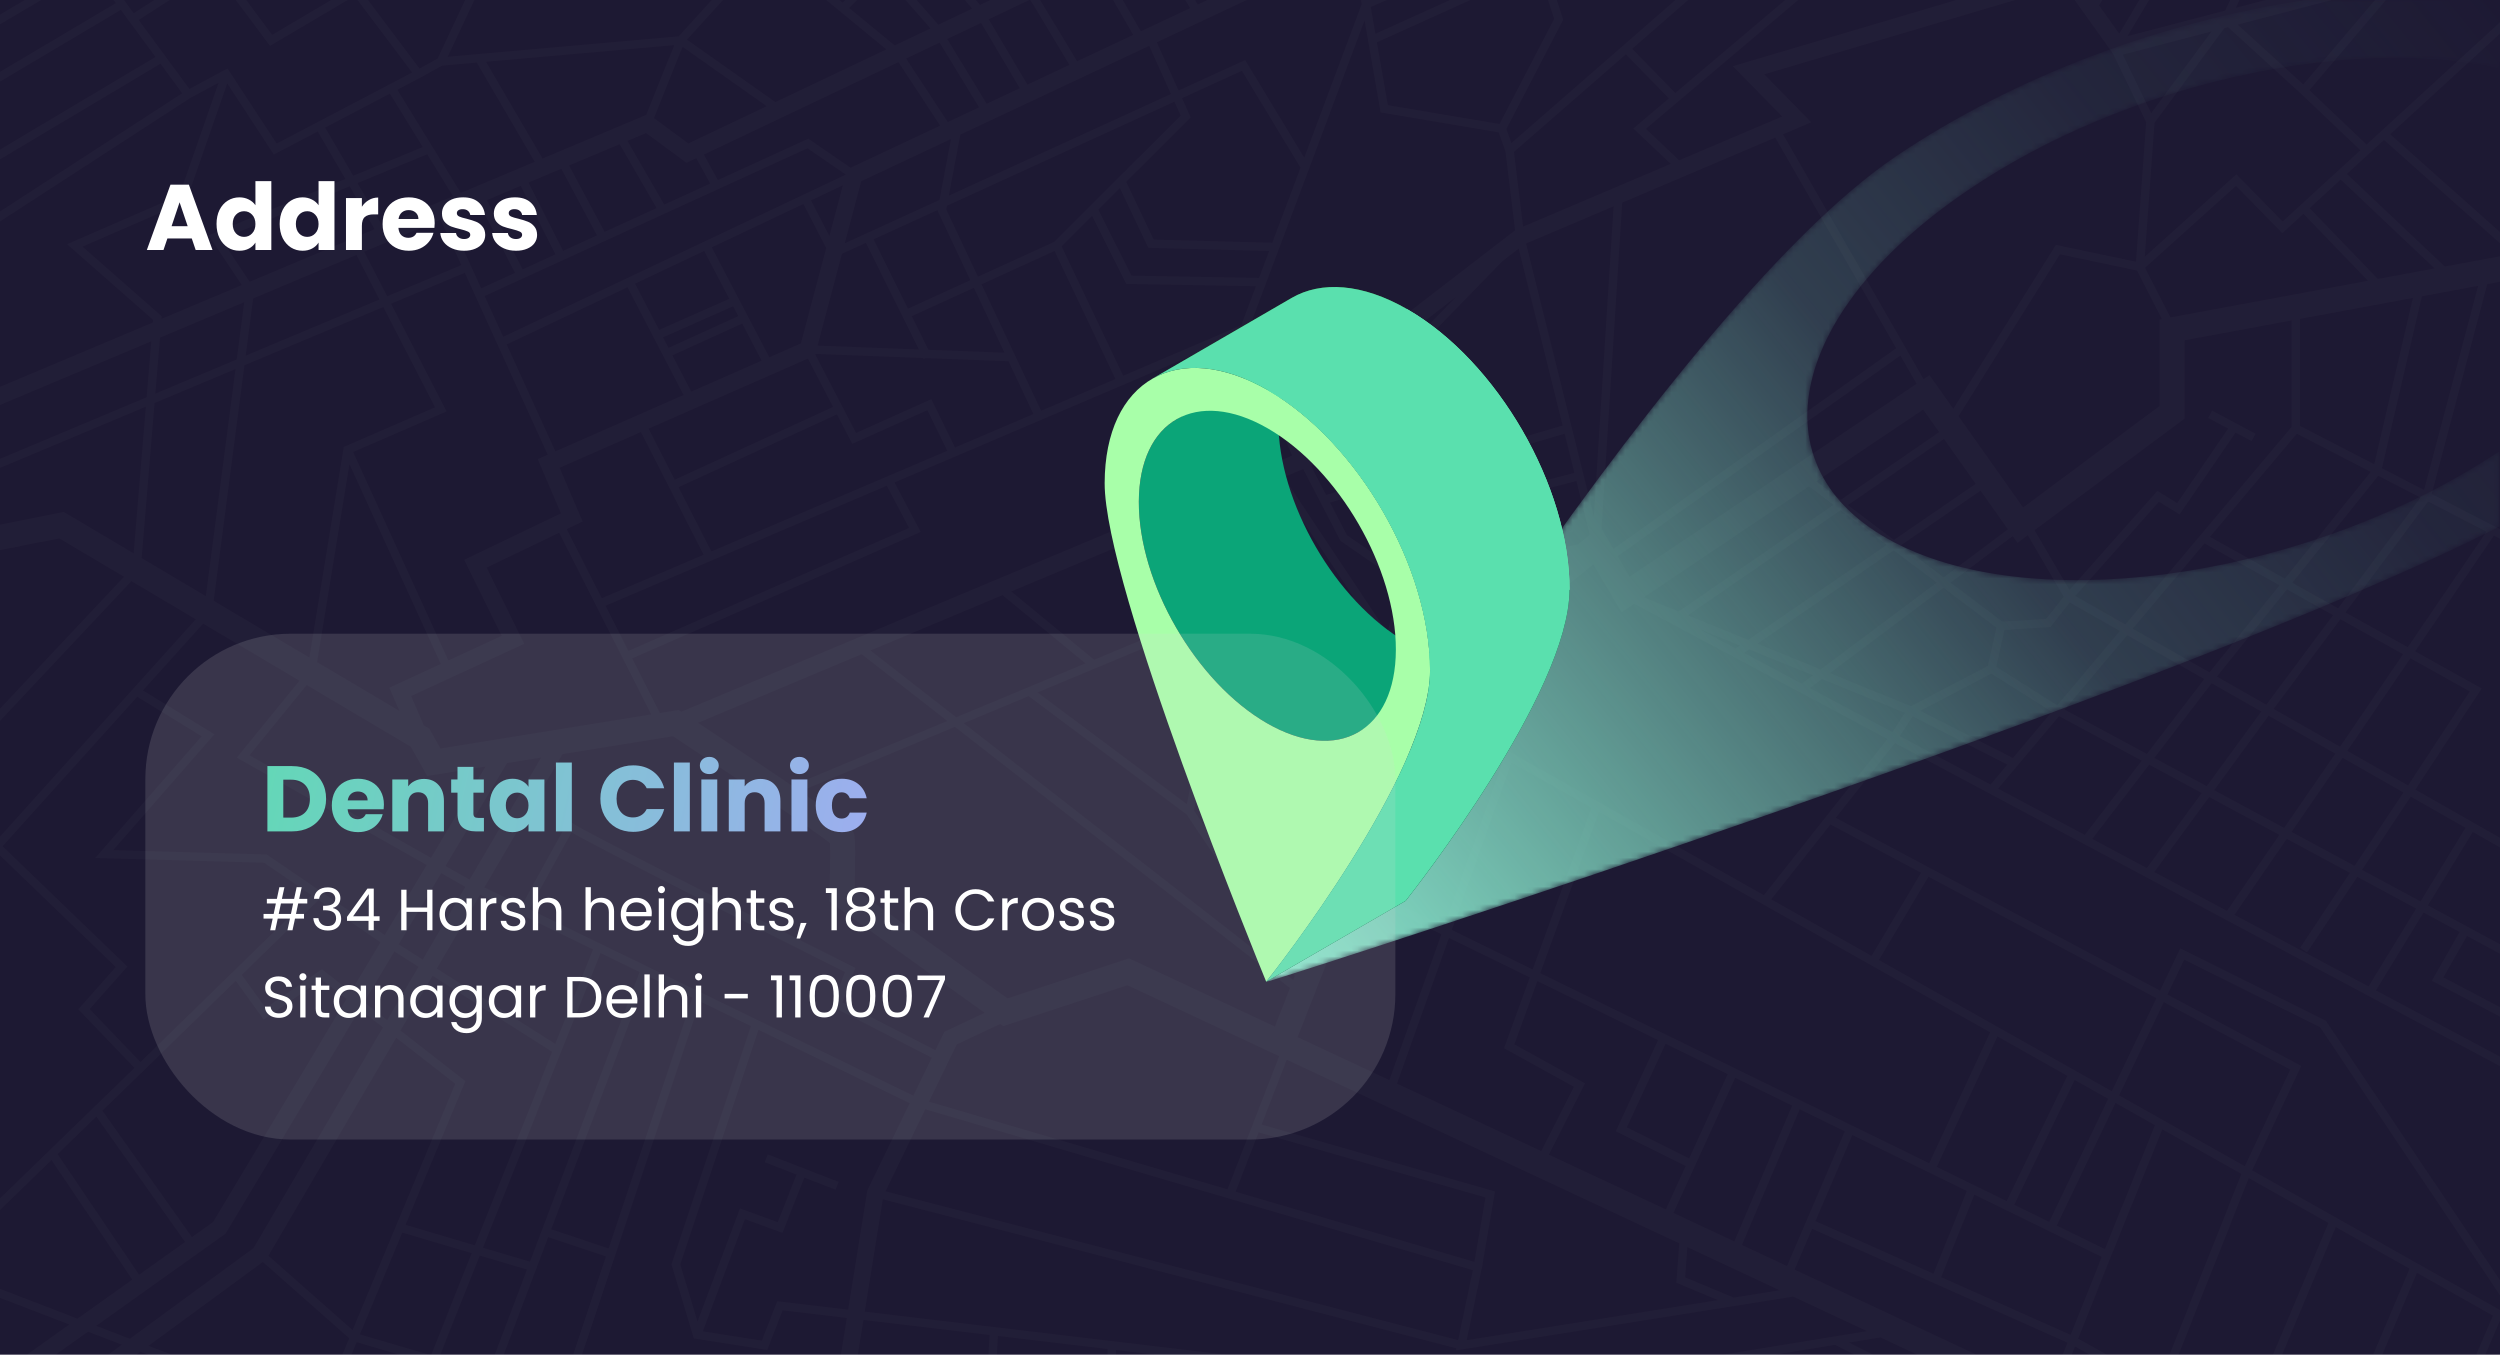 <svg width="430" height="233" viewBox="0 0 430 233" fill="none" xmlns="http://www.w3.org/2000/svg">
<g clip-path="url(#clip0_25_97)">
<rect width="430" height="233" fill="#1D1933"/>
<path d="M430 -17.731V-19.172L397.578 -16.034L396.299 -24.891L411.214 -26.313L411.181 -26.667H399.818L394.665 -26.176L396.15 -15.896L391.503 -15.446L380.94 -18.904L385.579 -26.667H383.909L379.544 -19.362L374.232 -21.101L377.565 -26.667H375.895L372.835 -21.558L367.714 -23.235L369.741 -26.667H368.077L366.319 -23.692L357.234 -26.667H352.332L341.65 -17.355L336.733 -23.231L340.794 -26.667H338.575L335.814 -24.33L333.859 -26.667H331.99L334.719 -23.404L288.152 15.997L280.732 8.393L312.87 -19.635L317.162 -14.108L330.366 -26.667H328.286L317.322 -16.238L313.952 -20.578L320.932 -26.667H318.752L313.071 -21.712L310.669 -24.804L312.692 -26.667H310.576L308.729 -24.965L311.989 -20.768L300.301 -10.575V-26.667H298.868V-22.363L265.431 -7.241L260.736 -21.767L271.16 -26.667H263.915L264.028 -26.482L240.642 -15.489L234.65 -26.667H226.495L188.055 -8.409L182.81 -15.3L195.972 -24.704L200.802 -19.378L211.974 -26.667H209.351L201.043 -21.247L196.177 -26.612L181.942 -16.441L174.159 -26.667H171.872L144.939 0.465L139.562 -3.955L161.82 -26.667H159.813L138.45 -4.868L132.915 -9.419L148.587 -26.667H146.65L131.222 -9.687H114.482L126.3 -21.673L91.322 -20.692L94.131 -26.667H92.547L88.865 -18.836L74.156 -10.148L60.372 -26.667H58.505L72.906 -9.41L61.355 -2.587L43.26 -26.667H41.466L50.094 -15.185L37.209 -6.879L22.447 -26.667H20.658L36.002 -6.1L22.998 2.282L1.691 -26.667H0V-26.545L8.345 -15.208L0 -10.167V-8.492L9.198 -14.048L14.913 -6.284L0 2.516V4.18L15.767 -5.124L19.933 0.536L0 12.364V14.033L20.784 1.692L26.75 9.797L0 25.735V27.403L27.603 10.956L31.344 16.038L0 36.381V38.089L32.737 16.843L37.605 14.224L30.854 33.602L11.546 42.004L26.334 55.009L26.295 55.475L0 66.542V69.651L26.026 58.699L25.224 68.333L0 78.926V80.48L25.09 69.944L22.988 95.181L10.979 88.062L0 90.235V94.619L10.202 92.6L21.335 99.2L0 121.899V123.993L22.599 99.948L33.678 106.516L0 143.9V147.124L19.917 166.329L13.47 173.598L23.131 183.677L0 206.123V208.12L8.862 199.52L22.755 220.094L13.327 226.813L0 221.688V223.224L11.928 227.81L0 236.31V239.83L15.136 229.044L20.959 231.283L0 246.653V250.208L24.147 232.5L54.324 243.889L46.805 260H48.387L55.694 244.342L68.966 247.963L69.643 248.233L69.674 248.156L79.6 250.864L79.843 250.957L79.853 250.933L113.082 260H118.527L93.375 253.137L97.301 241.38L141.226 254.242L140.3 260H143.203L148.506 227.026L170.21 229.611L168.465 260H169.901L171.635 229.781L190.502 232.027V260H191.935V232.198L210.864 234.452L211.344 260H212.778L212.3 234.624L219.731 235.509V256.476H230.575V260H232.009V255.042H221.164V246.753L271.431 238.535L272.503 249.938L263.966 251.894L265.232 260H266.683L265.588 252.993L272.639 251.378L273.449 260H274.889L272.849 238.303L302.928 233.385L304.414 248.574L324.647 246.915L326.127 260H327.57L325.916 245.373L305.703 247.03L304.346 233.153L315.635 231.308L351.385 249.467L347.011 260H348.563L353.218 248.79L318.029 230.916L323.435 230.032L365.238 249.584V256.432L366.951 256.787L382.471 260H403.677L369.538 252.931V246.848L353.75 239.464L356.895 231.587L407.692 260H410.628L400.661 254.425L415.714 218.922L428.79 226.29L414.355 260H415.915L421.415 247.156L430 251.918V250.279L421.981 245.832L430 227.105V225.328L387.361 201.299L395.812 183.338L372.793 171.069L375.675 165.055L399.056 176.678L430 222.786V220.214L400.14 175.722L400.034 175.563L375.011 163.124L371.527 170.394L315.747 140.663L325.929 127.795L430 183.376V181.751L408.656 170.352L416.847 156.954L423.057 160.3L418.282 168.689L430 174.856V173.235L420.261 168.111L424.319 160.98L430 164.042V162.415L417.595 155.729L425.322 143.091L430 145.755V144.105L415.435 135.813L426.848 118.419L415.395 112.029L428.955 92.107L430 92.647V91.033L418.248 84.961L427.804 48.869L430 48.462V44.089L420.504 45.85L403.663 29.916L410.047 24.064L430 41.842V39.922L411.109 23.091L430 5.773V3.828L407.05 24.867L397.214 15.51L413.042 -3.139L430 -7.575V-10.538L426.857 -9.716H398.721L392.23 -7.533L390.682 -11.504L391.895 -14.044L430 -17.731ZM380.186 -17.643L390.424 -14.291L382.73 1.827L365.922 6.224L380.186 -17.643ZM290.309 105.832L316.582 87.741L324.515 93.725L300.696 110.066L290.309 105.832ZM299.281 111.037L298.541 111.544L292.146 108.129L299.281 111.037ZM352.465 210.172L346.44 207.227L356.845 185.748L362.612 188.998L352.465 210.172ZM363.863 189.703L370.657 193.531L362.037 214.849L353.753 210.801L363.863 189.703ZM345.152 206.598L333.113 200.715L343.56 178.261L355.594 185.043L345.152 206.598ZM67.832 163.649L71.981 166.288L66.599 175.466L62.62 172.364L67.832 163.649ZM60.343 170.587L55.371 166.71L45.695 173.382L41.585 167.681L54.794 154.796L65.437 162.069L60.343 170.587ZM73.03 12.949L76.035 11.29L82.009 10.762L91.98 27.831L79.26 33.184L68.337 15.432L73.041 12.964L73.03 12.949ZM290.54 199.251L279.81 193.914L286.48 179.522L297.171 184.747L290.54 199.251ZM298.46 185.376L308.256 190.163L298.306 213.532L287.829 208.631L298.46 185.376ZM277.923 194.576L289.944 200.556L286.531 208.024L266.399 198.608L272.618 186.341L260.465 179.627L264.425 168.744L285.192 178.892L277.923 194.576ZM258.7 180.289L270.714 186.927L265.1 198.001L240.276 186.39L249.218 161.313L263.13 168.111L258.7 180.289ZM238.972 185.78L223.185 178.396L232.992 153.384L247.922 160.68L238.972 185.78ZM223.335 166.234L205.367 139.407L207.74 127.992L235.019 106.021L242.54 117.327L242.496 117.363L223.335 166.234ZM211.139 204.575L159.782 189.487L164.562 179.637L172.031 176.116L172.559 176.495L193.923 169.457L220.02 181.663L211.139 204.575ZM216.478 194.767L255.508 205.96L253.598 217.05L212.518 204.981L216.478 194.767ZM146.543 166.192C128.233 157.019 100.677 143.085 98.681 141.724C98.604 141.623 98.499 141.542 98.372 141.493C98.127 141.398 97.751 141.417 97.491 141.786C97.465 141.825 97.433 141.873 97.392 141.939C97.325 142.048 97.233 142.203 97.111 142.413C96.893 142.79 96.578 143.345 96.177 144.063C95.502 145.268 94.569 146.952 93.406 149.067C91.901 151.803 90.39 154.568 89.742 155.755L83.311 152.632L96.754 129.704L115.742 126.632C127.548 134.407 140.137 142.913 142.757 145.011C142.817 146.559 142.768 150.524 142.674 153.908L142.643 155.05L169.363 174.204L162.425 177.476L160.89 180.637L144.881 172.41L147.121 166.482L146.543 166.192ZM75.127 166.591L82.584 153.872L102 163.3L95.51 179.56L75.127 166.591ZM94.969 180.915L81.681 214.208L69.748 210.672L80.044 185.952L68.88 177.245L74.401 167.828L94.969 180.915ZM68.695 122.273L54.538 113.882L60.104 79.817L75.818 114.202L66.969 118.286L68.695 122.273ZM62.638 43.29L75.782 37.758L79.355 45.602L66.594 50.961L62.638 43.29ZM65.269 51.517L42.253 61.182L43.54 51.328L61.313 43.848L65.269 51.517ZM203.303 16.884L213.604 12.17L223.693 28.844L218.837 41.751L198.431 41.215L193.699 31.274L204.798 20.195L203.303 16.884ZM222.256 78.357L117.172 122.424L116.709 122.12L113.496 122.64L108.736 113.24L158.354 91.499L153.849 82.976L213.747 57.416L221.012 70.116L219.254 71.471L222.256 78.357ZM149.723 111.883L172.436 102.359L186.699 114.103L164.465 123.374L149.723 111.883ZM162.946 124.008L136.227 135.149C134.834 134.201 133.299 133.164 131.631 132.041C127.211 129.069 122.769 126.122 120.052 124.325L148.206 112.519L162.946 124.008ZM209.119 106.307L212.012 111.051L220.371 105.648L225.287 110.159L233.498 103.735L234.222 104.822L206.64 127.037L206.44 127.197L204.131 138.307L178.461 119.091L209.119 106.307ZM225.361 108.282L220.523 103.842L212.47 109.049L210.032 105.05L207.221 99.873L224.265 89.854L232.702 102.538L225.361 108.282ZM205.301 99.339L208.402 105.052L188.196 113.478L173.929 101.731L219.464 82.637L223.47 88.659L205.301 99.339ZM96.246 80.455L110.238 74.302L121.033 95.421L103.5 102.902L97.475 91.006L100.205 89.695L96.246 80.455ZM166.901 48.196L156.173 53.095L150.246 41.164L161.272 36.118L161.254 36.213L166.901 48.196ZM127.661 55.643L131.007 62.037L118.891 67.365L115.642 61.117L127.661 55.643ZM114.98 59.844L114.032 58.021L126.105 52.671L126.995 54.371L114.98 59.844ZM138.965 61.67L143.295 69.995L116.048 82.519L111.552 73.724L138.965 61.67ZM143.958 71.268L146.593 76.335L159.508 70.54L162.94 77.538L122.354 94.857L116.701 83.797L143.958 71.268ZM160.185 68.665L147.24 74.474L140.214 60.965L140.24 60.871L158.785 61.574L158.873 61.75L159.195 61.59L173.469 62.131L177.751 71.218L164.26 76.975L160.185 68.665ZM168.816 48.897L181.383 43.157L191.866 65.195L179.071 70.655L168.816 48.897ZM172.781 60.671L159.691 60.174L156.812 54.379L167.512 49.492L172.781 60.671ZM158.059 60.112L140.617 59.452L144.814 43.649L148.941 41.76L158.059 60.112ZM142.658 40.601L139.48 34.464L144.979 31.86L142.658 40.601ZM142.11 42.662L137.751 59.072L132.322 61.459L122.42 42.54L138.184 35.077L142.11 42.662ZM125.439 51.398L113.369 56.747L109.228 48.786L121.124 43.154L125.439 51.398ZM117.576 67.943L95.525 77.64L87.143 59.242L107.932 49.4L117.576 67.943ZM152.526 83.54L156.366 90.805L108.088 111.96L104.149 104.184L152.526 83.54ZM213.489 55.968L193.186 64.632L182.592 42.361L187.84 37.123L193.714 48.832L216.024 49.228L213.489 55.968ZM194.607 47.414L188.908 36.056L192.623 32.348L197.515 42.624L218.303 43.171L216.56 47.804L194.607 47.414ZM181.312 41.613L168.205 47.6L162.749 36.022L162.868 35.387L201.999 17.48L203.083 19.881L181.312 41.613ZM161.597 34.393L145.291 41.855L148.131 31.163L163.571 23.905L161.597 34.393ZM145.461 30.046L86.549 57.937L83.348 50.909L138.889 25.5L145.467 30.023L145.461 30.046ZM114.252 35.195L107.918 24.234L111.131 22.882L118.08 28L119.757 27.203L122.166 31.574L114.252 35.195ZM112.942 35.794L103.993 39.888L97.874 28.461L106.586 24.794L112.942 35.794ZM102.687 40.485L96.847 43.157L90.898 31.396L96.547 29.019L102.687 40.485ZM95.543 43.754L89.894 46.338L83.744 34.408L89.574 31.954L95.543 43.754ZM88.589 46.935L82.754 49.605L77.103 37.202L82.419 34.965L88.589 46.935ZM65.774 38.86L61.479 31.485L73.484 26.532L77.923 33.747L65.774 38.86ZM79.949 46.907L94.212 78.217L92.492 78.974L96.489 88.3L79.843 96.289L86.298 109.365L77.119 113.602L60.732 77.743L76.81 70.766L67.254 52.238L79.949 46.907ZM90.172 110.734L83.697 97.619L96.182 91.626L112.011 122.88L75.757 128.745L73.847 125.327L72.898 124.764L70.712 119.715L90.172 110.734ZM93.083 130.298L80.769 151.3L76.62 148.955L87.208 131.248L93.083 130.298ZM219.282 176.571L194.199 164.839L173.289 171.727L147.001 152.884C147.022 152.002 147.049 150.714 147.067 149.396C147.132 144.392 146.998 143.855 146.909 143.5C146.702 142.669 146.143 142.179 144.821 141.178C144.043 140.588 142.921 139.779 141.484 138.772C140.392 138.006 139.107 137.117 137.64 136.113L164.244 125.019L221.881 169.943L219.282 176.571ZM165.763 124.386L176.925 119.731L204.076 140.057L222.698 167.859L222.426 168.551L165.763 124.386ZM220.81 82.072L224.151 80.671L230.573 93.034L240.965 100.206L238.621 108.847L220.81 82.072ZM225.54 78.716L241.4 62.411L249.379 69.191L246.519 79.731L228.088 85.141L225.477 80.115L226.045 79.877L225.54 78.716ZM224.921 77.297L222.775 72.376L250.446 51.056L224.921 77.297ZM231.68 92.057L228.761 86.438L246.079 81.355L241.363 98.739L231.68 92.057ZM247.692 80.881L269.125 74.59L270.8 81.332L245.792 87.885L247.692 80.881ZM248.132 79.257L251 68.688L242.402 61.382L258.427 44.906L261.219 42.755L268.78 73.197L248.132 79.257ZM222.158 69.233L214.842 56.444L225.279 28.697V28.697L234.706 3.486L237.469 19.334L257.778 22.764L258.936 26.006L260.6 39.614L222.158 69.233ZM224.333 27.134L214.169 10.335L202.713 15.577L198.963 7.27L232.607 -8.545L234.219 0.695L224.333 27.134ZM201.409 16.174L163.193 33.662L165.172 23.153L197.665 7.88L201.409 16.174ZM176.714 14.56L170.051 3.315L177.183 -0.072L183.956 11.156L176.714 14.56ZM175.41 15.173L169.711 17.852L162.915 6.705L168.751 3.933L175.41 15.173ZM168.406 18.465L163.023 20.995L155.843 10.064L161.613 7.323L168.406 18.465ZM161.713 21.611L146.3 28.856L139.031 23.859L123.473 30.976L121.054 26.587L154.536 10.685L161.713 21.611ZM118.398 24.675L112.474 20.31L117.405 8.05L131.885 18.269L118.398 24.675ZM111.149 19.764L93.312 27.27L83.588 10.622L115.978 7.759L111.149 19.764ZM72.723 25.296L60.752 30.235L55.924 21.944L67.064 16.099L72.723 25.296ZM64.442 39.421L42.941 48.47L38.056 41.149L60.142 32.037L64.442 39.421ZM42.038 62.827L65.928 52.795L74.834 70.061L59.132 76.875L53.215 113.097L36.748 103.338L42.038 62.827ZM40.724 61.825L26.715 67.708L27.517 58.071L42.01 51.971L40.724 61.825ZM70.658 128.435L73.472 133.47L83.51 131.847L74.123 147.544L42.913 129.901L52.755 117.823L70.658 128.435ZM75.884 150.185L80.044 152.537L72.707 165.051L68.569 162.418L75.884 150.185ZM68.149 178.492L78.302 186.411L60.651 228.782L46.164 215.987L68.149 178.492ZM69.194 212.003L81.147 215.545L74.138 233.104L61.896 229.52L69.194 212.003ZM82.527 215.954L90.648 218.36L83.977 235.985L75.52 233.509L82.527 215.954ZM83.06 214.617L103.293 163.928L110.013 167.191L91.156 217.016L83.06 214.617ZM111.308 167.82L119.096 171.601L104.687 214.743L94.8 211.438L111.308 167.82ZM91.032 156.381C93.63 151.622 97.181 145.157 98.322 143.181C98.665 143.382 99.162 143.659 99.801 144.005C101.044 144.678 102.876 145.643 105.246 146.871C109.234 148.938 114.801 151.784 121.796 155.328C132.221 160.611 142.776 165.906 145.324 167.184L143.088 173.1L160.264 181.927L157.094 188.46L91.032 156.381ZM159.147 190.795L253.33 218.465L250.803 230.509L152.298 204.91L159.147 190.795ZM255.005 217.463L254.982 217.456L257.138 204.937L216.998 193.425L221.322 182.272L288.834 213.848L288.337 220.637L295.505 223.621L252.265 230.519L255.005 217.463ZM289.842 219.711L290.224 214.498L306.11 221.929L298.201 223.191L289.842 219.711ZM299.606 214.139L309.546 190.793L317.314 194.589L307.366 217.77L299.606 214.139ZM318.603 195.22L338.289 204.84L332.568 219.092L312.247 210.032L318.603 195.22ZM331.824 200.085L264.918 167.39L275.017 139.635L342.308 177.556L331.824 200.085ZM263.623 166.757L249.703 159.955L259.972 131.157L273.75 138.921L263.623 166.757ZM248.407 159.321L233.517 152.045L245.012 122.727L258.705 130.443L248.407 159.321ZM243.654 116.414L239.676 110.433L240.498 107.402L253.655 108.212L243.654 116.414ZM240.881 105.989L242.363 100.527L269.096 95.549L255.284 106.876L240.881 105.989ZM242.78 98.991L245.36 89.481L271.145 82.723L273.444 91.982L271.395 93.662L242.78 98.991ZM262.479 41.884L277.542 35.481L274.147 88.866L262.479 41.884ZM279.017 34.853L305.346 23.662L326.149 59.898L277.497 94.419L275.452 90.942L279.017 34.853ZM326.865 61.147L329.66 66.016L280.301 99.186L278.227 95.66L326.865 61.147ZM393.355 101.372L401.289 105.8L389.806 121.219L381.296 116.374L393.355 101.372ZM380.035 115.656L366.822 108.133L379.172 93.46L392.085 100.664L380.035 115.656ZM392.996 99.531L380.112 92.342L395.053 74.591L407.764 81.158L392.996 99.531ZM394.157 73.43L365.555 107.411L356.943 102.508L371.336 86.294L374.887 88.473L384.513 74.399L387.273 75.871L387.948 74.606L380.488 70.628L379.814 71.892L383.241 73.721L374.474 86.538L371.062 84.445L355.941 101.478L349.939 91.192L375.754 71.991V58.524L394.157 55.111V73.43ZM354.955 102.632L351.937 106.46L344.399 106.929L335.498 100.214L346.187 92.206L347.01 93.371L348.782 92.053L354.955 102.632ZM334.307 99.316L326.968 93.779L340.656 84.389L345.358 91.036L334.307 99.316ZM325.761 92.869L317.826 86.884L334.365 75.496L339.828 83.219L325.761 92.869ZM316.621 85.974L312.404 82.793L330.787 70.44L333.536 74.326L316.621 85.974ZM311.145 83.639L315.376 86.831L288.722 105.185L282.722 102.74L311.145 83.639ZM300.87 111.685L311.834 116.153L309.893 117.607L299.966 112.304L300.87 111.685ZM302.285 110.713L325.722 94.635L333.113 100.211L313.172 115.15L302.285 110.713ZM334.304 101.109L343.38 107.955L341.92 114.543L328.688 121.474L314.72 115.781L334.304 101.109ZM342.515 115.849L352.914 122.43L346.22 130.384L330.287 122.255L342.515 115.849ZM343.357 114.686L344.762 108.342L352.666 107.851L356.002 103.621L364.617 108.526L353.846 121.323L343.357 114.686ZM365.884 109.247L379.141 116.796L369.263 129.68L355.107 122.05L365.884 109.247ZM380.398 117.512L388.949 122.38L379.554 135.226L370.541 130.369L380.398 117.512ZM390.202 123.095L401.677 129.628L392.875 142.406L380.828 135.913L390.202 123.095ZM402.927 130.339L413.397 136.301L404.993 148.936L394.145 143.09L402.927 130.339ZM402.489 128.44L391.061 121.934L402.552 106.504L413.328 112.517L402.489 128.44ZM402.153 104.64L394.266 100.239L409.064 81.83L416.341 85.589L402.153 104.64ZM408.373 79.859L395.59 73.255V54.845L415.023 51.24L408.373 79.859ZM373.316 54.603L368.939 46.062L384.595 31.971L392.557 40.098L396.192 36.765L407.303 48.299L373.316 54.603ZM371.846 54.876L371.454 54.948V69.83L347.977 87.292L336.864 71.585L354.302 43.733L367.568 46.529L371.846 54.876ZM367.394 45.027L353.618 42.124L335.968 70.317L331.873 64.529L330.853 65.214L306.674 23.097L311.531 21.033L303.44 12.779L355.046 -2.5L363.441 9.222L369.144 21.007L367.394 45.027ZM365.118 9.398L380.385 5.404L370.001 19.486L365.118 9.398ZM373.477 -19.84L378.79 -18.1L364.51 5.792L361.033 0.936L373.477 -19.84ZM366.968 -21.972L372.08 -20.298L360.122 -0.334L356.87 -4.876L366.968 -21.972ZM353.999 -26.218L365.573 -22.428L355.678 -5.677L339.247 -0.812L336.255 -10.752L353.999 -26.218ZM335.639 -22.305L340.569 -16.413L334.616 -11.225L337.873 -0.405L298.057 11.383L306.542 20.039L288.81 27.576L283.091 22.158L335.639 -22.305ZM287.055 16.925L280.943 22.098L287.372 28.188L261.967 38.986L260.395 26.13L279.65 9.337L287.055 16.925ZM298.868 -20.79V-9.325L259.96 24.608L259.092 22.181L268.866 3.388L265.875 -5.868L298.868 -20.79ZM267.318 3.259L257.917 21.334L238.707 18.09L236.82 7.273L264.561 -5.273L267.318 3.259ZM264.117 -6.646L236.567 5.815L235.761 1.197L262.851 -10.561L264.117 -6.646ZM259.428 -21.152L262.408 -11.931L235.508 -0.256L233.952 -9.177L259.428 -21.152ZM233.054 -26.608L239.344 -14.879L228.949 -9.993L222.53 -21.61L233.054 -26.608ZM221.233 -20.994L227.649 -9.382L216.107 -3.957L209.632 -15.483L221.233 -20.994ZM208.334 -14.867L214.807 -3.346L206.006 0.791L199.348 -10.599L208.334 -14.867ZM198.049 -9.982L204.704 1.404L196.221 5.391L189.649 -5.993L198.049 -9.982ZM188.35 -5.376L194.919 6.003L185.26 10.543L178.485 -0.69L188.35 -5.376ZM173.023 -25.792L186.732 -7.781L176.856 -3.09L165.315 -18.027L173.023 -25.792ZM164.297 -17.001L175.53 -2.46L168.552 0.854L158.459 -11.12L164.297 -17.001ZM157.445 -10.099L167.213 1.49L161.394 4.254L152.853 -5.473L157.445 -10.099ZM151.841 -4.454L160.048 4.893L153.886 7.819L146.051 1.379L151.841 -4.454ZM131.856 -8.254H132.074L152.456 8.499L133.371 17.563L118.154 6.825L131.856 -8.254ZM129.92 -8.254L116.736 6.253L77.001 9.766L85.172 -7.612L112.776 -8.254H129.92ZM90.639 -19.239L122.776 -20.14L112.462 -9.681L85.853 -9.061L90.639 -19.239ZM87.782 -16.531L80.952 -2.005L75.087 -9.034L87.782 -16.531ZM73.836 -8.295L80.279 -0.574L75.272 10.074L72.16 11.793L62.22 -1.435L73.836 -8.295ZM50.958 -14.036L60.113 -1.854L46.817 5.998L38.069 -5.728L50.958 -14.036ZM32.58 15.3L23.849 3.438L36.861 -4.949L46.438 7.887L60.979 -0.701L70.883 12.478L47.586 24.701L39.147 11.808L38.303 12.221L32.58 15.3ZM14.187 42.419L32.001 34.666L39.086 14.331L47.099 26.574L54.653 22.611L59.414 30.786L35.894 40.491L41.595 49.036L27.785 54.848L27.822 54.409L14.187 42.419ZM24.36 95.993L26.581 69.318L40.51 63.469L35.407 102.542L24.36 95.993ZM34.936 107.261L51.508 117.084L40.728 130.314L73.387 148.774L66.174 160.837L45.879 146.968L19.465 146.223L36.873 126.302L24.584 118.752L34.936 107.261ZM15.419 173.561L21.901 166.252L0.439 145.555L23.608 119.835L34.677 126.636L16.385 147.57L45.418 148.389L53.587 153.971L24.158 182.677L15.419 173.561ZM24.123 184.711L24.124 184.713L40.548 168.693L45.353 175.36L55.319 168.488L59.601 171.827L36.663 210.183L33.011 212.785L17.607 191.034L24.123 184.711ZM9.907 198.506L16.567 192.044L31.844 213.617L23.922 219.262L9.907 198.506ZM22.333 230.276L16.536 228.046L38.816 212.168L61.879 173.603L65.868 176.714L43.614 214.67L22.333 230.276ZM54.905 242.576L25.526 231.489L45.209 217.055L60.069 230.18L54.905 242.576ZM68.817 246.437L56.275 243.014L61.342 230.85L73.605 234.442L68.817 246.437ZM78.972 249.207L70.208 246.816L74.986 234.846L83.468 237.33L78.972 249.207ZM91.99 252.759L80.362 249.586L84.848 237.734L95.925 240.977L91.99 252.759ZM96.379 239.617L85.356 236.389L94.292 212.78L104.233 216.103L96.379 239.617ZM141.455 252.816L97.755 240.02L120.396 172.233L129.163 176.491L115.57 217.24L115.498 217.455L119.34 230.206L131.958 232.189L134.619 225.372L145.657 226.687L141.455 252.816ZM145.884 225.27L133.686 223.817L131.042 230.593L120.877 228.996L128.12 209.685L134.571 212.044L138.36 202.546L143.725 204.627L144.244 203.291L132.06 198.567L131.542 199.903L137.023 202.028L133.756 210.221L127.278 207.851L119.971 227.329L117.002 217.477L130.464 177.122L156.468 189.75L149.181 204.764L145.884 225.27ZM221.164 245.301V234.236L148.734 225.609L151.842 206.272L250.508 231.913L250.434 232.263L308.423 223.011L321.134 228.956L221.164 245.301ZM352.45 238.856L308.666 218.377L311.681 211.349L355.612 230.936L352.45 238.856ZM356.143 229.604L333.878 219.676L339.58 205.47L361.501 216.182L356.143 229.604ZM357.431 230.244L363.079 216.097L371.917 194.241L385.532 201.914L371.194 237.943L357.431 230.244ZM414.458 218.214L399.403 253.721L386.772 246.656L401.753 211.055L414.458 218.214ZM400.496 210.346L385.512 245.951L372.456 238.649L386.792 202.624L400.496 210.346ZM372.173 172.363L393.935 183.962L386.109 200.594L364.484 188.407L372.173 172.363ZM370.908 171.688L363.233 187.702L323.162 165.121L331.693 150.787L370.908 171.688ZM330.427 150.111L321.913 164.417L304.649 154.689L314.843 141.805L330.427 150.111ZM303.385 153.976L245.54 121.379L246.091 119.976L274.053 97.044L278.91 105.302L281.08 103.843L324.644 127.109L303.385 153.976ZM325.494 125.938L311.289 118.352L313.382 116.784L327.654 122.601L325.494 125.938ZM326.763 126.616L328.976 123.196L345.272 131.51L342.374 134.953L326.763 126.616ZM343.666 135.643L354.165 123.171L368.38 130.832L358.584 143.611L343.666 135.643ZM359.866 144.295L369.658 131.521L378.701 136.394L369.256 149.31L359.866 144.295ZM370.533 149.992L379.974 137.081L392.058 143.593L383.047 156.675L370.533 149.992ZM407.389 169.675L384.319 157.354L393.327 144.277L404.195 150.135L395.625 163.021L396.818 163.815L405.463 150.818L415.583 156.272L407.389 169.675ZM424.076 142.382L416.332 155.047L406.26 149.619L414.646 137.012L424.076 142.382ZM424.804 118.92L414.188 135.102L403.738 129.152L414.585 113.218L424.804 118.92ZM427.673 91.444L414.138 111.327L403.415 105.345L417.631 86.257L427.673 91.444ZM426.244 49.159L416.943 84.287L409.687 80.539L416.561 50.955L426.244 49.159ZM418.761 46.173L408.991 47.986L397.249 35.796L402.604 30.887L418.761 46.173ZM405.99 25.839L392.61 38.104L384.657 29.987L368.894 44.174L370.573 21.126L382.592 4.827L383.216 4.663L395.743 16.088L405.99 25.839ZM396.164 14.532L384.868 4.231L410.627 -2.507L396.164 14.532ZM398.956 -8.283H421.378L394.663 -1.294L392.751 -6.196L398.956 -8.283ZM393.267 -0.929L384.545 1.352L389.835 -9.73L393.267 -0.929Z" fill="white" fill-opacity="0.02"/>
<mask id="mask0_25_97" style="mask-type:alpha" maskUnits="userSpaceOnUse" x="217" y="0" width="213" height="169">
<path d="M326.977 93.872C301.567 81.581 306.779 54.155 338.625 32.614C365.814 14.223 403.624 6.074 429.915 11.736V0H396.679C372.32 3.631 346.715 12.95 325.987 26.971C285.677 54.237 220.777 163.496 217.786 168.897C225.867 166.528 375.356 118.444 429.915 90.549V77.613C398.093 98.779 352.194 106.071 326.977 93.872Z" fill="url(#paint0_radial_25_97)"/>
</mask>
<g mask="url(#mask0_25_97)">
<path d="M326.977 93.872C301.567 81.581 306.779 54.155 338.625 32.614C365.814 14.223 403.624 6.074 429.915 11.736V0H396.679C372.32 3.631 346.715 12.95 325.987 26.971C285.677 54.237 220.777 163.496 217.786 168.897C225.867 166.528 375.356 118.444 429.915 90.549V77.613C398.093 98.779 352.194 106.071 326.977 93.872Z" fill="url(#paint1_linear_25_97)"/>
</g>
<path d="M226.32 58.224L202.326 72.143C198.358 74.444 195.898 79.339 195.878 86.294C195.838 100.298 205.703 117.354 217.912 124.389C224.055 127.929 229.622 128.258 233.641 125.926L257.635 112.008C253.616 114.34 248.05 114.011 241.906 110.471C229.698 103.435 219.832 86.38 219.872 72.376C219.892 65.42 222.352 60.526 226.32 58.224Z" fill="#0BA578"/>
<path d="M245.967 115.339L269.961 101.42C269.911 119.147 243.186 153.148 241.78 154.938L217.785 168.856C219.192 167.066 245.917 133.064 245.967 115.339Z" fill="#064533"/>
<path d="M198.163 65.169L222.157 51.251C227.245 48.299 234.292 48.716 242.068 53.197L218.075 67.116C210.298 62.634 203.251 62.218 198.163 65.169Z" fill="#2C7A2D"/>
<path d="M190 83.086C189.95 100.812 216.394 165.454 217.786 168.856C219.192 167.066 245.917 133.065 245.967 115.339C246.018 97.612 233.53 76.023 218.075 67.116C202.62 58.21 190.05 65.36 190 83.086ZM240.089 111.773C240.05 125.777 230.121 131.425 217.912 124.389C205.703 117.354 195.838 100.299 195.878 86.295C195.917 72.292 205.847 66.645 218.056 73.681C230.265 80.716 240.129 97.771 240.089 111.773Z" fill="#A8FFA9"/>
<path d="M218.075 67.116L242.069 53.197C257.524 62.104 270.012 83.694 269.961 101.42L245.967 115.338C246.018 97.612 233.53 76.022 218.075 67.116Z" fill="#67FFB2"/>
<path d="M241.78 154.937C243.186 153.148 269.911 119.146 269.961 101.42C270.011 83.694 257.524 62.104 242.068 53.197C234.292 48.716 227.245 48.299 222.157 51.251L198.162 65.169C203.251 62.218 210.297 62.634 218.075 67.116C233.53 76.022 246.017 97.612 245.967 115.338C245.917 133.065 219.192 167.066 217.785 168.855L241.78 154.937Z" fill="#5AE0AE"/>
<path d="M32.984 41.016H28.792L28.12 43H25.256L29.32 31.768H32.488L36.552 43H33.656L32.984 41.016ZM32.28 38.904L30.888 34.792L29.512 38.904H32.28ZM37.245 38.52C37.245 37.603 37.416 36.797 37.757 36.104C38.109 35.411 38.584 34.877 39.181 34.504C39.778 34.131 40.445 33.944 41.181 33.944C41.767 33.944 42.301 34.067 42.781 34.312C43.272 34.557 43.656 34.888 43.933 35.304V31.16H46.669V43H43.933V41.72C43.677 42.147 43.309 42.488 42.829 42.744C42.359 43 41.81 43.128 41.181 43.128C40.445 43.128 39.778 42.941 39.181 42.568C38.584 42.184 38.109 41.645 37.757 40.952C37.416 40.248 37.245 39.437 37.245 38.52ZM43.933 38.536C43.933 37.853 43.741 37.315 43.357 36.92C42.983 36.525 42.525 36.328 41.981 36.328C41.437 36.328 40.973 36.525 40.589 36.92C40.215 37.304 40.029 37.837 40.029 38.52C40.029 39.203 40.215 39.747 40.589 40.152C40.973 40.547 41.437 40.744 41.981 40.744C42.525 40.744 42.983 40.547 43.357 40.152C43.741 39.757 43.933 39.219 43.933 38.536ZM48.104 38.52C48.104 37.603 48.275 36.797 48.616 36.104C48.968 35.411 49.443 34.877 50.04 34.504C50.638 34.131 51.304 33.944 52.04 33.944C52.627 33.944 53.16 34.067 53.64 34.312C54.131 34.557 54.515 34.888 54.792 35.304V31.16H57.528V43H54.792V41.72C54.536 42.147 54.168 42.488 53.688 42.744C53.219 43 52.67 43.128 52.04 43.128C51.304 43.128 50.638 42.941 50.04 42.568C49.443 42.184 48.968 41.645 48.616 40.952C48.275 40.248 48.104 39.437 48.104 38.52ZM54.792 38.536C54.792 37.853 54.6 37.315 54.216 36.92C53.843 36.525 53.384 36.328 52.84 36.328C52.296 36.328 51.832 36.525 51.448 36.92C51.075 37.304 50.888 37.837 50.888 38.52C50.888 39.203 51.075 39.747 51.448 40.152C51.832 40.547 52.296 40.744 52.84 40.744C53.384 40.744 53.843 40.547 54.216 40.152C54.6 39.757 54.792 39.219 54.792 38.536ZM62.244 35.56C62.564 35.069 62.964 34.685 63.444 34.408C63.924 34.12 64.457 33.976 65.044 33.976V36.872H64.292C63.609 36.872 63.097 37.021 62.756 37.32C62.414 37.608 62.244 38.12 62.244 38.856V43H59.508V34.072H62.244V35.56ZM74.767 38.392C74.767 38.648 74.751 38.915 74.719 39.192H68.527C68.57 39.747 68.746 40.173 69.055 40.472C69.375 40.76 69.765 40.904 70.223 40.904C70.906 40.904 71.381 40.616 71.647 40.04H74.559C74.41 40.627 74.138 41.155 73.743 41.624C73.359 42.093 72.874 42.461 72.287 42.728C71.701 42.995 71.045 43.128 70.319 43.128C69.445 43.128 68.666 42.941 67.983 42.568C67.301 42.195 66.767 41.661 66.383 40.968C65.999 40.275 65.807 39.464 65.807 38.536C65.807 37.608 65.994 36.797 66.367 36.104C66.751 35.411 67.285 34.877 67.967 34.504C68.65 34.131 69.434 33.944 70.319 33.944C71.183 33.944 71.951 34.125 72.623 34.488C73.295 34.851 73.818 35.368 74.191 36.04C74.575 36.712 74.767 37.496 74.767 38.392ZM71.967 37.672C71.967 37.203 71.807 36.829 71.487 36.552C71.167 36.275 70.767 36.136 70.287 36.136C69.829 36.136 69.439 36.269 69.119 36.536C68.81 36.803 68.618 37.181 68.543 37.672H71.967ZM79.843 43.128C79.064 43.128 78.371 42.995 77.763 42.728C77.155 42.461 76.675 42.099 76.323 41.64C75.971 41.171 75.773 40.648 75.731 40.072H78.435C78.467 40.381 78.611 40.632 78.867 40.824C79.123 41.016 79.437 41.112 79.811 41.112C80.152 41.112 80.413 41.048 80.595 40.92C80.787 40.781 80.883 40.605 80.883 40.392C80.883 40.136 80.749 39.949 80.483 39.832C80.216 39.704 79.784 39.565 79.187 39.416C78.547 39.267 78.013 39.112 77.587 38.952C77.16 38.781 76.792 38.52 76.483 38.168C76.173 37.805 76.019 37.32 76.019 36.712C76.019 36.2 76.157 35.736 76.435 35.32C76.723 34.893 77.139 34.557 77.683 34.312C78.237 34.067 78.893 33.944 79.651 33.944C80.771 33.944 81.651 34.221 82.291 34.776C82.941 35.331 83.315 36.067 83.411 36.984H80.883C80.84 36.675 80.701 36.429 80.467 36.248C80.243 36.067 79.944 35.976 79.571 35.976C79.251 35.976 79.005 36.04 78.835 36.168C78.664 36.285 78.579 36.451 78.579 36.664C78.579 36.92 78.712 37.112 78.979 37.24C79.256 37.368 79.683 37.496 80.259 37.624C80.92 37.795 81.459 37.965 81.875 38.136C82.291 38.296 82.653 38.563 82.963 38.936C83.283 39.299 83.448 39.789 83.459 40.408C83.459 40.931 83.309 41.4 83.011 41.816C82.723 42.221 82.301 42.541 81.747 42.776C81.203 43.011 80.568 43.128 79.843 43.128ZM88.765 43.128C87.986 43.128 87.293 42.995 86.685 42.728C86.077 42.461 85.597 42.099 85.245 41.64C84.893 41.171 84.695 40.648 84.653 40.072H87.357C87.389 40.381 87.533 40.632 87.789 40.824C88.045 41.016 88.359 41.112 88.733 41.112C89.074 41.112 89.335 41.048 89.517 40.92C89.709 40.781 89.805 40.605 89.805 40.392C89.805 40.136 89.671 39.949 89.405 39.832C89.138 39.704 88.706 39.565 88.109 39.416C87.469 39.267 86.935 39.112 86.509 38.952C86.082 38.781 85.714 38.52 85.405 38.168C85.095 37.805 84.941 37.32 84.941 36.712C84.941 36.2 85.079 35.736 85.357 35.32C85.645 34.893 86.061 34.557 86.605 34.312C87.159 34.067 87.815 33.944 88.573 33.944C89.693 33.944 90.573 34.221 91.213 34.776C91.863 35.331 92.237 36.067 92.333 36.984H89.805C89.762 36.675 89.623 36.429 89.389 36.248C89.165 36.067 88.866 35.976 88.493 35.976C88.173 35.976 87.927 36.04 87.757 36.168C87.586 36.285 87.501 36.451 87.501 36.664C87.501 36.92 87.634 37.112 87.901 37.24C88.178 37.368 88.605 37.496 89.181 37.624C89.842 37.795 90.381 37.965 90.797 38.136C91.213 38.296 91.575 38.563 91.885 38.936C92.205 39.299 92.37 39.789 92.381 40.408C92.381 40.931 92.231 41.4 91.933 41.816C91.645 42.221 91.223 42.541 90.669 42.776C90.125 43.011 89.49 43.128 88.765 43.128Z" fill="white"/>
<g filter="url(#filter0_b_25_97)">
<rect x="25" y="109" width="215" height="87" rx="25" fill="#D9D9D9" fill-opacity="0.15"/>
</g>
<path d="M51.29 155.4L50.91 157.2H52.29V158H50.74L50.31 160H49.44L49.87 158H47.77L47.34 160H46.47L46.9 158H45.33V157.2H47.07L47.45 155.4H45.9V154.6H47.62L48.05 152.6H48.92L48.49 154.6H50.59L51.02 152.6H51.89L51.46 154.6H52.85V155.4H51.29ZM50.42 155.4H48.32L47.94 157.2H50.04L50.42 155.4ZM53.998 154.59C54.045 153.977 54.282 153.497 54.708 153.15C55.135 152.803 55.688 152.63 56.368 152.63C56.822 152.63 57.212 152.713 57.538 152.88C57.872 153.04 58.122 153.26 58.288 153.54C58.462 153.82 58.548 154.137 58.548 154.49C58.548 154.903 58.428 155.26 58.188 155.56C57.955 155.86 57.648 156.053 57.268 156.14V156.19C57.702 156.297 58.045 156.507 58.298 156.82C58.552 157.133 58.678 157.543 58.678 158.05C58.678 158.43 58.592 158.773 58.418 159.08C58.245 159.38 57.985 159.617 57.638 159.79C57.292 159.963 56.875 160.05 56.388 160.05C55.682 160.05 55.102 159.867 54.648 159.5C54.195 159.127 53.942 158.6 53.888 157.92H54.768C54.815 158.32 54.978 158.647 55.258 158.9C55.538 159.153 55.912 159.28 56.378 159.28C56.845 159.28 57.198 159.16 57.438 158.92C57.685 158.673 57.808 158.357 57.808 157.97C57.808 157.47 57.642 157.11 57.308 156.89C56.975 156.67 56.472 156.56 55.798 156.56H55.568V155.8H55.808C56.422 155.793 56.885 155.693 57.198 155.5C57.512 155.3 57.668 154.993 57.668 154.58C57.668 154.227 57.552 153.943 57.318 153.73C57.092 153.517 56.765 153.41 56.338 153.41C55.925 153.41 55.592 153.517 55.338 153.73C55.085 153.943 54.935 154.23 54.888 154.59H53.998ZM59.687 158.39V157.7L63.197 152.84H64.287V157.6H65.287V158.39H64.287V160H63.387V158.39H59.687ZM63.427 153.79L60.737 157.6H63.427V153.79ZM74.382 153.03V160H73.472V156.84H69.922V160H69.012V153.03H69.922V156.09H73.472V153.03H74.382ZM75.596 157.24C75.596 156.68 75.709 156.19 75.936 155.77C76.163 155.343 76.473 155.013 76.866 154.78C77.266 154.547 77.709 154.43 78.196 154.43C78.676 154.43 79.093 154.533 79.446 154.74C79.799 154.947 80.063 155.207 80.236 155.52V154.52H81.156V160H80.236V158.98C80.056 159.3 79.786 159.567 79.426 159.78C79.073 159.987 78.659 160.09 78.186 160.09C77.699 160.09 77.259 159.97 76.866 159.73C76.473 159.49 76.163 159.153 75.936 158.72C75.709 158.287 75.596 157.793 75.596 157.24ZM80.236 157.25C80.236 156.837 80.153 156.477 79.986 156.17C79.819 155.863 79.593 155.63 79.306 155.47C79.026 155.303 78.716 155.22 78.376 155.22C78.036 155.22 77.726 155.3 77.446 155.46C77.166 155.62 76.943 155.853 76.776 156.16C76.609 156.467 76.526 156.827 76.526 157.24C76.526 157.66 76.609 158.027 76.776 158.34C76.943 158.647 77.166 158.883 77.446 159.05C77.726 159.21 78.036 159.29 78.376 159.29C78.716 159.29 79.026 159.21 79.306 159.05C79.593 158.883 79.819 158.647 79.986 158.34C80.153 158.027 80.236 157.663 80.236 157.25ZM83.604 155.41C83.764 155.097 83.99 154.853 84.284 154.68C84.584 154.507 84.947 154.42 85.374 154.42V155.36H85.134C84.114 155.36 83.604 155.913 83.604 157.02V160H82.694V154.52H83.604V155.41ZM88.364 160.09C87.944 160.09 87.568 160.02 87.234 159.88C86.901 159.733 86.638 159.533 86.444 159.28C86.251 159.02 86.144 158.723 86.124 158.39H87.064C87.091 158.663 87.218 158.887 87.444 159.06C87.678 159.233 87.981 159.32 88.354 159.32C88.701 159.32 88.974 159.243 89.174 159.09C89.374 158.937 89.474 158.743 89.474 158.51C89.474 158.27 89.368 158.093 89.154 157.98C88.941 157.86 88.611 157.743 88.164 157.63C87.758 157.523 87.424 157.417 87.164 157.31C86.911 157.197 86.691 157.033 86.504 156.82C86.324 156.6 86.234 156.313 86.234 155.96C86.234 155.68 86.318 155.423 86.484 155.19C86.651 154.957 86.888 154.773 87.194 154.64C87.501 154.5 87.851 154.43 88.244 154.43C88.851 154.43 89.341 154.583 89.714 154.89C90.088 155.197 90.288 155.617 90.314 156.15H89.404C89.384 155.863 89.268 155.633 89.054 155.46C88.848 155.287 88.568 155.2 88.214 155.2C87.888 155.2 87.628 155.27 87.434 155.41C87.241 155.55 87.144 155.733 87.144 155.96C87.144 156.14 87.201 156.29 87.314 156.41C87.434 156.523 87.581 156.617 87.754 156.69C87.934 156.757 88.181 156.833 88.494 156.92C88.888 157.027 89.208 157.133 89.454 157.24C89.701 157.34 89.911 157.493 90.084 157.7C90.264 157.907 90.358 158.177 90.364 158.51C90.364 158.81 90.281 159.08 90.114 159.32C89.948 159.56 89.711 159.75 89.404 159.89C89.104 160.023 88.758 160.09 88.364 160.09ZM94.369 154.42C94.782 154.42 95.156 154.51 95.489 154.69C95.822 154.863 96.082 155.127 96.269 155.48C96.462 155.833 96.559 156.263 96.559 156.77V160H95.659V156.9C95.659 156.353 95.522 155.937 95.249 155.65C94.976 155.357 94.602 155.21 94.129 155.21C93.649 155.21 93.266 155.36 92.979 155.66C92.699 155.96 92.559 156.397 92.559 156.97V160H91.649V152.6H92.559V155.3C92.739 155.02 92.986 154.803 93.299 154.65C93.619 154.497 93.976 154.42 94.369 154.42ZM103.431 154.42C103.845 154.42 104.218 154.51 104.551 154.69C104.885 154.863 105.145 155.127 105.331 155.48C105.525 155.833 105.621 156.263 105.621 156.77V160H104.721V156.9C104.721 156.353 104.585 155.937 104.311 155.65C104.038 155.357 103.665 155.21 103.191 155.21C102.711 155.21 102.328 155.36 102.041 155.66C101.761 155.96 101.621 156.397 101.621 156.97V160H100.711V152.6H101.621V155.3C101.801 155.02 102.048 154.803 102.361 154.65C102.681 154.497 103.038 154.42 103.431 154.42ZM112.108 157.05C112.108 157.223 112.098 157.407 112.078 157.6H107.698C107.731 158.14 107.915 158.563 108.248 158.87C108.588 159.17 108.998 159.32 109.478 159.32C109.871 159.32 110.198 159.23 110.458 159.05C110.725 158.863 110.911 158.617 111.018 158.31H111.998C111.851 158.837 111.558 159.267 111.118 159.6C110.678 159.927 110.131 160.09 109.478 160.09C108.958 160.09 108.491 159.973 108.078 159.74C107.671 159.507 107.351 159.177 107.118 158.75C106.885 158.317 106.768 157.817 106.768 157.25C106.768 156.683 106.881 156.187 107.108 155.76C107.335 155.333 107.651 155.007 108.058 154.78C108.471 154.547 108.945 154.43 109.478 154.43C109.998 154.43 110.458 154.543 110.858 154.77C111.258 154.997 111.565 155.31 111.778 155.71C111.998 156.103 112.108 156.55 112.108 157.05ZM111.168 156.86C111.168 156.513 111.091 156.217 110.938 155.97C110.785 155.717 110.575 155.527 110.308 155.4C110.048 155.267 109.758 155.2 109.438 155.2C108.978 155.2 108.585 155.347 108.258 155.64C107.938 155.933 107.755 156.34 107.708 156.86H111.168ZM113.779 153.63C113.606 153.63 113.459 153.57 113.339 153.45C113.219 153.33 113.159 153.183 113.159 153.01C113.159 152.837 113.219 152.69 113.339 152.57C113.459 152.45 113.606 152.39 113.779 152.39C113.946 152.39 114.086 152.45 114.199 152.57C114.319 152.69 114.379 152.837 114.379 153.01C114.379 153.183 114.319 153.33 114.199 153.45C114.086 153.57 113.946 153.63 113.779 153.63ZM114.219 154.52V160H113.309V154.52H114.219ZM118.03 154.43C118.503 154.43 118.917 154.533 119.27 154.74C119.63 154.947 119.897 155.207 120.07 155.52V154.52H120.99V160.12C120.99 160.62 120.883 161.063 120.67 161.45C120.457 161.843 120.15 162.15 119.75 162.37C119.357 162.59 118.897 162.7 118.37 162.7C117.65 162.7 117.05 162.53 116.57 162.19C116.09 161.85 115.807 161.387 115.72 160.8H116.62C116.72 161.133 116.927 161.4 117.24 161.6C117.553 161.807 117.93 161.91 118.37 161.91C118.87 161.91 119.277 161.753 119.59 161.44C119.91 161.127 120.07 160.687 120.07 160.12V158.97C119.89 159.29 119.623 159.557 119.27 159.77C118.917 159.983 118.503 160.09 118.03 160.09C117.543 160.09 117.1 159.97 116.7 159.73C116.307 159.49 115.997 159.153 115.77 158.72C115.543 158.287 115.43 157.793 115.43 157.24C115.43 156.68 115.543 156.19 115.77 155.77C115.997 155.343 116.307 155.013 116.7 154.78C117.1 154.547 117.543 154.43 118.03 154.43ZM120.07 157.25C120.07 156.837 119.987 156.477 119.82 156.17C119.653 155.863 119.427 155.63 119.14 155.47C118.86 155.303 118.55 155.22 118.21 155.22C117.87 155.22 117.56 155.3 117.28 155.46C117 155.62 116.777 155.853 116.61 156.16C116.443 156.467 116.36 156.827 116.36 157.24C116.36 157.66 116.443 158.027 116.61 158.34C116.777 158.647 117 158.883 117.28 159.05C117.56 159.21 117.87 159.29 118.21 159.29C118.55 159.29 118.86 159.21 119.14 159.05C119.427 158.883 119.653 158.647 119.82 158.34C119.987 158.027 120.07 157.663 120.07 157.25ZM125.248 154.42C125.661 154.42 126.034 154.51 126.368 154.69C126.701 154.863 126.961 155.127 127.148 155.48C127.341 155.833 127.438 156.263 127.438 156.77V160H126.538V156.9C126.538 156.353 126.401 155.937 126.128 155.65C125.854 155.357 125.481 155.21 125.008 155.21C124.528 155.21 124.144 155.36 123.858 155.66C123.578 155.96 123.438 156.397 123.438 156.97V160H122.528V152.6H123.438V155.3C123.618 155.02 123.864 154.803 124.178 154.65C124.498 154.497 124.854 154.42 125.248 154.42ZM130.034 155.27V158.5C130.034 158.767 130.091 158.957 130.204 159.07C130.318 159.177 130.514 159.23 130.794 159.23H131.464V160H130.644C130.138 160 129.758 159.883 129.504 159.65C129.251 159.417 129.124 159.033 129.124 158.5V155.27H128.414V154.52H129.124V153.14H130.034V154.52H131.464V155.27H130.034ZM134.507 160.09C134.087 160.09 133.71 160.02 133.377 159.88C133.044 159.733 132.78 159.533 132.587 159.28C132.394 159.02 132.287 158.723 132.267 158.39H133.207C133.234 158.663 133.36 158.887 133.587 159.06C133.82 159.233 134.124 159.32 134.497 159.32C134.844 159.32 135.117 159.243 135.317 159.09C135.517 158.937 135.617 158.743 135.617 158.51C135.617 158.27 135.51 158.093 135.297 157.98C135.084 157.86 134.754 157.743 134.307 157.63C133.9 157.523 133.567 157.417 133.307 157.31C133.054 157.197 132.834 157.033 132.647 156.82C132.467 156.6 132.377 156.313 132.377 155.96C132.377 155.68 132.46 155.423 132.627 155.19C132.794 154.957 133.03 154.773 133.337 154.64C133.644 154.5 133.994 154.43 134.387 154.43C134.994 154.43 135.484 154.583 135.857 154.89C136.23 155.197 136.43 155.617 136.457 156.15H135.547C135.527 155.863 135.41 155.633 135.197 155.46C134.99 155.287 134.71 155.2 134.357 155.2C134.03 155.2 133.77 155.27 133.577 155.41C133.384 155.55 133.287 155.733 133.287 155.96C133.287 156.14 133.344 156.29 133.457 156.41C133.577 156.523 133.724 156.617 133.897 156.69C134.077 156.757 134.324 156.833 134.637 156.92C135.03 157.027 135.35 157.133 135.597 157.24C135.844 157.34 136.054 157.493 136.227 157.7C136.407 157.907 136.5 158.177 136.507 158.51C136.507 158.81 136.424 159.08 136.257 159.32C136.09 159.56 135.854 159.75 135.547 159.89C135.247 160.023 134.9 160.09 134.507 160.09ZM138.731 158.74L137.611 161.43H137.001L137.731 158.74H138.731ZM142.05 153.6V152.77H143.93V160H143.01V153.6H142.05ZM146.813 156.24C146.44 156.093 146.153 155.88 145.953 155.6C145.753 155.32 145.653 154.98 145.653 154.58C145.653 154.22 145.743 153.897 145.923 153.61C146.103 153.317 146.37 153.087 146.723 152.92C147.083 152.747 147.516 152.66 148.023 152.66C148.53 152.66 148.96 152.747 149.313 152.92C149.673 153.087 149.943 153.317 150.123 153.61C150.31 153.897 150.403 154.22 150.403 154.58C150.403 154.967 150.3 155.307 150.093 155.6C149.886 155.887 149.603 156.1 149.243 156.24C149.656 156.367 149.983 156.59 150.223 156.91C150.47 157.223 150.593 157.603 150.593 158.05C150.593 158.483 150.486 158.863 150.273 159.19C150.06 159.51 149.756 159.76 149.363 159.94C148.976 160.113 148.53 160.2 148.023 160.2C147.516 160.2 147.07 160.113 146.683 159.94C146.303 159.76 146.006 159.51 145.793 159.19C145.58 158.863 145.473 158.483 145.473 158.05C145.473 157.603 145.593 157.22 145.833 156.9C146.073 156.58 146.4 156.36 146.813 156.24ZM149.523 154.69C149.523 154.283 149.39 153.97 149.123 153.75C148.856 153.53 148.49 153.42 148.023 153.42C147.563 153.42 147.2 153.53 146.933 153.75C146.666 153.97 146.533 154.287 146.533 154.7C146.533 155.073 146.67 155.373 146.943 155.6C147.223 155.827 147.583 155.94 148.023 155.94C148.47 155.94 148.83 155.827 149.103 155.6C149.383 155.367 149.523 155.063 149.523 154.69ZM148.023 156.64C147.53 156.64 147.126 156.757 146.813 156.99C146.5 157.217 146.343 157.56 146.343 158.02C146.343 158.447 146.493 158.79 146.793 159.05C147.1 159.31 147.51 159.44 148.023 159.44C148.536 159.44 148.943 159.31 149.243 159.05C149.543 158.79 149.693 158.447 149.693 158.02C149.693 157.573 149.54 157.233 149.233 157C148.926 156.76 148.523 156.64 148.023 156.64ZM153.062 155.27V158.5C153.062 158.767 153.118 158.957 153.232 159.07C153.345 159.177 153.542 159.23 153.822 159.23H154.492V160H153.672C153.165 160 152.785 159.883 152.532 159.65C152.278 159.417 152.152 159.033 152.152 158.5V155.27H151.442V154.52H152.152V153.14H153.062V154.52H154.492V155.27H153.062ZM158.314 154.42C158.728 154.42 159.101 154.51 159.434 154.69C159.768 154.863 160.028 155.127 160.214 155.48C160.408 155.833 160.504 156.263 160.504 156.77V160H159.604V156.9C159.604 156.353 159.468 155.937 159.194 155.65C158.921 155.357 158.548 155.21 158.074 155.21C157.594 155.21 157.211 155.36 156.924 155.66C156.644 155.96 156.504 156.397 156.504 156.97V160H155.594V152.6H156.504V155.3C156.684 155.02 156.931 154.803 157.244 154.65C157.564 154.497 157.921 154.42 158.314 154.42ZM164.317 156.51C164.317 155.83 164.47 155.22 164.777 154.68C165.083 154.133 165.5 153.707 166.027 153.4C166.56 153.093 167.15 152.94 167.797 152.94C168.557 152.94 169.22 153.123 169.787 153.49C170.353 153.857 170.767 154.377 171.027 155.05H169.937C169.743 154.63 169.463 154.307 169.097 154.08C168.737 153.853 168.303 153.74 167.797 153.74C167.31 153.74 166.873 153.853 166.487 154.08C166.1 154.307 165.797 154.63 165.577 155.05C165.357 155.463 165.247 155.95 165.247 156.51C165.247 157.063 165.357 157.55 165.577 157.97C165.797 158.383 166.1 158.703 166.487 158.93C166.873 159.157 167.31 159.27 167.797 159.27C168.303 159.27 168.737 159.16 169.097 158.94C169.463 158.713 169.743 158.39 169.937 157.97H171.027C170.767 158.637 170.353 159.153 169.787 159.52C169.22 159.88 168.557 160.06 167.797 160.06C167.15 160.06 166.56 159.91 166.027 159.61C165.5 159.303 165.083 158.88 164.777 158.34C164.47 157.8 164.317 157.19 164.317 156.51ZM173.291 155.41C173.451 155.097 173.678 154.853 173.971 154.68C174.271 154.507 174.635 154.42 175.061 154.42V155.36H174.821C173.801 155.36 173.291 155.913 173.291 157.02V160H172.381V154.52H173.291V155.41ZM178.502 160.09C177.988 160.09 177.522 159.973 177.102 159.74C176.688 159.507 176.362 159.177 176.122 158.75C175.888 158.317 175.772 157.817 175.772 157.25C175.772 156.69 175.892 156.197 176.132 155.77C176.378 155.337 176.712 155.007 177.132 154.78C177.552 154.547 178.022 154.43 178.542 154.43C179.062 154.43 179.532 154.547 179.952 154.78C180.372 155.007 180.702 155.333 180.942 155.76C181.188 156.187 181.312 156.683 181.312 157.25C181.312 157.817 181.185 158.317 180.932 158.75C180.685 159.177 180.348 159.507 179.922 159.74C179.495 159.973 179.022 160.09 178.502 160.09ZM178.502 159.29C178.828 159.29 179.135 159.213 179.422 159.06C179.708 158.907 179.938 158.677 180.112 158.37C180.292 158.063 180.382 157.69 180.382 157.25C180.382 156.81 180.295 156.437 180.122 156.13C179.948 155.823 179.722 155.597 179.442 155.45C179.162 155.297 178.858 155.22 178.532 155.22C178.198 155.22 177.892 155.297 177.612 155.45C177.338 155.597 177.118 155.823 176.952 156.13C176.785 156.437 176.702 156.81 176.702 157.25C176.702 157.697 176.782 158.073 176.942 158.38C177.108 158.687 177.328 158.917 177.602 159.07C177.875 159.217 178.175 159.29 178.502 159.29ZM184.448 160.09C184.028 160.09 183.652 160.02 183.318 159.88C182.985 159.733 182.722 159.533 182.528 159.28C182.335 159.02 182.228 158.723 182.208 158.39H183.148C183.175 158.663 183.302 158.887 183.528 159.06C183.762 159.233 184.065 159.32 184.438 159.32C184.785 159.32 185.058 159.243 185.258 159.09C185.458 158.937 185.558 158.743 185.558 158.51C185.558 158.27 185.452 158.093 185.238 157.98C185.025 157.86 184.695 157.743 184.248 157.63C183.842 157.523 183.508 157.417 183.248 157.31C182.995 157.197 182.775 157.033 182.588 156.82C182.408 156.6 182.318 156.313 182.318 155.96C182.318 155.68 182.402 155.423 182.568 155.19C182.735 154.957 182.972 154.773 183.278 154.64C183.585 154.5 183.935 154.43 184.328 154.43C184.935 154.43 185.425 154.583 185.798 154.89C186.172 155.197 186.372 155.617 186.398 156.15H185.488C185.468 155.863 185.352 155.633 185.138 155.46C184.932 155.287 184.652 155.2 184.298 155.2C183.972 155.2 183.712 155.27 183.518 155.41C183.325 155.55 183.228 155.733 183.228 155.96C183.228 156.14 183.285 156.29 183.398 156.41C183.518 156.523 183.665 156.617 183.838 156.69C184.018 156.757 184.265 156.833 184.578 156.92C184.972 157.027 185.292 157.133 185.538 157.24C185.785 157.34 185.995 157.493 186.168 157.7C186.348 157.907 186.442 158.177 186.448 158.51C186.448 158.81 186.365 159.08 186.198 159.32C186.032 159.56 185.795 159.75 185.488 159.89C185.188 160.023 184.842 160.09 184.448 160.09ZM189.673 160.09C189.253 160.09 188.876 160.02 188.543 159.88C188.21 159.733 187.946 159.533 187.753 159.28C187.56 159.02 187.453 158.723 187.433 158.39H188.373C188.4 158.663 188.526 158.887 188.753 159.06C188.986 159.233 189.29 159.32 189.663 159.32C190.01 159.32 190.283 159.243 190.483 159.09C190.683 158.937 190.783 158.743 190.783 158.51C190.783 158.27 190.676 158.093 190.463 157.98C190.25 157.86 189.92 157.743 189.473 157.63C189.066 157.523 188.733 157.417 188.473 157.31C188.22 157.197 188 157.033 187.813 156.82C187.633 156.6 187.543 156.313 187.543 155.96C187.543 155.68 187.626 155.423 187.793 155.19C187.96 154.957 188.196 154.773 188.503 154.64C188.81 154.5 189.16 154.43 189.553 154.43C190.16 154.43 190.65 154.583 191.023 154.89C191.396 155.197 191.596 155.617 191.623 156.15H190.713C190.693 155.863 190.576 155.633 190.363 155.46C190.156 155.287 189.876 155.2 189.523 155.2C189.196 155.2 188.936 155.27 188.743 155.41C188.55 155.55 188.453 155.733 188.453 155.96C188.453 156.14 188.51 156.29 188.623 156.41C188.743 156.523 188.89 156.617 189.063 156.69C189.243 156.757 189.49 156.833 189.803 156.92C190.196 157.027 190.516 157.133 190.763 157.24C191.01 157.34 191.22 157.493 191.393 157.7C191.573 157.907 191.666 158.177 191.673 158.51C191.673 158.81 191.59 159.08 191.423 159.32C191.256 159.56 191.02 159.75 190.713 159.89C190.413 160.023 190.066 160.09 189.673 160.09ZM47.98 175.07C47.52 175.07 47.107 174.99 46.74 174.83C46.38 174.663 46.097 174.437 45.89 174.15C45.683 173.857 45.577 173.52 45.57 173.14H46.54C46.573 173.467 46.707 173.743 46.94 173.97C47.18 174.19 47.527 174.3 47.98 174.3C48.413 174.3 48.753 174.193 49 173.98C49.253 173.76 49.38 173.48 49.38 173.14C49.38 172.873 49.307 172.657 49.16 172.49C49.013 172.323 48.83 172.197 48.61 172.11C48.39 172.023 48.093 171.93 47.72 171.83C47.26 171.71 46.89 171.59 46.61 171.47C46.337 171.35 46.1 171.163 45.9 170.91C45.707 170.65 45.61 170.303 45.61 169.87C45.61 169.49 45.707 169.153 45.9 168.86C46.093 168.567 46.363 168.34 46.71 168.18C47.063 168.02 47.467 167.94 47.92 167.94C48.573 167.94 49.107 168.103 49.52 168.43C49.94 168.757 50.177 169.19 50.23 169.73H49.23C49.197 169.463 49.057 169.23 48.81 169.03C48.563 168.823 48.237 168.72 47.83 168.72C47.45 168.72 47.14 168.82 46.9 169.02C46.66 169.213 46.54 169.487 46.54 169.84C46.54 170.093 46.61 170.3 46.75 170.46C46.897 170.62 47.073 170.743 47.28 170.83C47.493 170.91 47.79 171.003 48.17 171.11C48.63 171.237 49 171.363 49.28 171.49C49.56 171.61 49.8 171.8 50 172.06C50.2 172.313 50.3 172.66 50.3 173.1C50.3 173.44 50.21 173.76 50.03 174.06C49.85 174.36 49.583 174.603 49.23 174.79C48.877 174.977 48.46 175.07 47.98 175.07ZM52.109 168.63C51.936 168.63 51.789 168.57 51.669 168.45C51.549 168.33 51.489 168.183 51.489 168.01C51.489 167.837 51.549 167.69 51.669 167.57C51.789 167.45 51.936 167.39 52.109 167.39C52.276 167.39 52.416 167.45 52.529 167.57C52.649 167.69 52.709 167.837 52.709 168.01C52.709 168.183 52.649 168.33 52.529 168.45C52.416 168.57 52.276 168.63 52.109 168.63ZM52.549 169.52V175H51.639V169.52H52.549ZM55.21 170.27V173.5C55.21 173.767 55.267 173.957 55.38 174.07C55.493 174.177 55.69 174.23 55.97 174.23H56.64V175H55.82C55.313 175 54.933 174.883 54.68 174.65C54.427 174.417 54.3 174.033 54.3 173.5V170.27H53.59V169.52H54.3V168.14H55.21V169.52H56.64V170.27H55.21ZM57.403 172.24C57.403 171.68 57.516 171.19 57.743 170.77C57.969 170.343 58.279 170.013 58.673 169.78C59.073 169.547 59.516 169.43 60.003 169.43C60.483 169.43 60.899 169.533 61.253 169.74C61.606 169.947 61.869 170.207 62.043 170.52V169.52H62.963V175H62.043V173.98C61.863 174.3 61.593 174.567 61.233 174.78C60.879 174.987 60.466 175.09 59.993 175.09C59.506 175.09 59.066 174.97 58.673 174.73C58.279 174.49 57.969 174.153 57.743 173.72C57.516 173.287 57.403 172.793 57.403 172.24ZM62.043 172.25C62.043 171.837 61.959 171.477 61.793 171.17C61.626 170.863 61.399 170.63 61.113 170.47C60.833 170.303 60.523 170.22 60.183 170.22C59.843 170.22 59.533 170.3 59.253 170.46C58.973 170.62 58.749 170.853 58.583 171.16C58.416 171.467 58.333 171.827 58.333 172.24C58.333 172.66 58.416 173.027 58.583 173.34C58.749 173.647 58.973 173.883 59.253 174.05C59.533 174.21 59.843 174.29 60.183 174.29C60.523 174.29 60.833 174.21 61.113 174.05C61.399 173.883 61.626 173.647 61.793 173.34C61.959 173.027 62.043 172.663 62.043 172.25ZM67.171 169.42C67.837 169.42 68.377 169.623 68.79 170.03C69.204 170.43 69.41 171.01 69.41 171.77V175H68.51V171.9C68.51 171.353 68.374 170.937 68.1 170.65C67.827 170.357 67.454 170.21 66.981 170.21C66.501 170.21 66.117 170.36 65.831 170.66C65.55 170.96 65.41 171.397 65.41 171.97V175H64.501V169.52H65.41V170.3C65.591 170.02 65.834 169.803 66.141 169.65C66.454 169.497 66.797 169.42 67.171 169.42ZM70.557 172.24C70.557 171.68 70.67 171.19 70.897 170.77C71.124 170.343 71.434 170.013 71.827 169.78C72.227 169.547 72.67 169.43 73.157 169.43C73.637 169.43 74.054 169.533 74.407 169.74C74.76 169.947 75.024 170.207 75.197 170.52V169.52H76.117V175H75.197V173.98C75.017 174.3 74.747 174.567 74.387 174.78C74.034 174.987 73.62 175.09 73.147 175.09C72.66 175.09 72.22 174.97 71.827 174.73C71.434 174.49 71.124 174.153 70.897 173.72C70.67 173.287 70.557 172.793 70.557 172.24ZM75.197 172.25C75.197 171.837 75.114 171.477 74.947 171.17C74.78 170.863 74.554 170.63 74.267 170.47C73.987 170.303 73.677 170.22 73.337 170.22C72.997 170.22 72.687 170.3 72.407 170.46C72.127 170.62 71.904 170.853 71.737 171.16C71.57 171.467 71.487 171.827 71.487 172.24C71.487 172.66 71.57 173.027 71.737 173.34C71.904 173.647 72.127 173.883 72.407 174.05C72.687 174.21 72.997 174.29 73.337 174.29C73.677 174.29 73.987 174.21 74.267 174.05C74.554 173.883 74.78 173.647 74.947 173.34C75.114 173.027 75.197 172.663 75.197 172.25ZM79.915 169.43C80.388 169.43 80.801 169.533 81.155 169.74C81.515 169.947 81.781 170.207 81.955 170.52V169.52H82.875V175.12C82.875 175.62 82.768 176.063 82.555 176.45C82.341 176.843 82.035 177.15 81.635 177.37C81.241 177.59 80.781 177.7 80.255 177.7C79.535 177.7 78.935 177.53 78.455 177.19C77.975 176.85 77.691 176.387 77.605 175.8H78.505C78.605 176.133 78.811 176.4 79.125 176.6C79.438 176.807 79.815 176.91 80.255 176.91C80.755 176.91 81.161 176.753 81.475 176.44C81.795 176.127 81.955 175.687 81.955 175.12V173.97C81.775 174.29 81.508 174.557 81.155 174.77C80.801 174.983 80.388 175.09 79.915 175.09C79.428 175.09 78.985 174.97 78.585 174.73C78.191 174.49 77.881 174.153 77.655 173.72C77.428 173.287 77.315 172.793 77.315 172.24C77.315 171.68 77.428 171.19 77.655 170.77C77.881 170.343 78.191 170.013 78.585 169.78C78.985 169.547 79.428 169.43 79.915 169.43ZM81.955 172.25C81.955 171.837 81.871 171.477 81.705 171.17C81.538 170.863 81.311 170.63 81.025 170.47C80.745 170.303 80.435 170.22 80.095 170.22C79.755 170.22 79.445 170.3 79.165 170.46C78.885 170.62 78.661 170.853 78.495 171.16C78.328 171.467 78.245 171.827 78.245 172.24C78.245 172.66 78.328 173.027 78.495 173.34C78.661 173.647 78.885 173.883 79.165 174.05C79.445 174.21 79.755 174.29 80.095 174.29C80.435 174.29 80.745 174.21 81.025 174.05C81.311 173.883 81.538 173.647 81.705 173.34C81.871 173.027 81.955 172.663 81.955 172.25ZM84.073 172.24C84.073 171.68 84.186 171.19 84.413 170.77C84.639 170.343 84.949 170.013 85.343 169.78C85.743 169.547 86.186 169.43 86.673 169.43C87.153 169.43 87.569 169.533 87.923 169.74C88.276 169.947 88.539 170.207 88.713 170.52V169.52H89.633V175H88.713V173.98C88.533 174.3 88.263 174.567 87.903 174.78C87.549 174.987 87.136 175.09 86.663 175.09C86.176 175.09 85.736 174.97 85.343 174.73C84.949 174.49 84.639 174.153 84.413 173.72C84.186 173.287 84.073 172.793 84.073 172.24ZM88.713 172.25C88.713 171.837 88.629 171.477 88.463 171.17C88.296 170.863 88.069 170.63 87.783 170.47C87.503 170.303 87.193 170.22 86.853 170.22C86.513 170.22 86.203 170.3 85.923 170.46C85.643 170.62 85.419 170.853 85.253 171.16C85.086 171.467 85.003 171.827 85.003 172.24C85.003 172.66 85.086 173.027 85.253 173.34C85.419 173.647 85.643 173.883 85.923 174.05C86.203 174.21 86.513 174.29 86.853 174.29C87.193 174.29 87.503 174.21 87.783 174.05C88.069 173.883 88.296 173.647 88.463 173.34C88.629 173.027 88.713 172.663 88.713 172.25ZM92.08 170.41C92.24 170.097 92.467 169.853 92.76 169.68C93.06 169.507 93.424 169.42 93.85 169.42V170.36H93.61C92.59 170.36 92.08 170.913 92.08 172.02V175H91.17V169.52H92.08V170.41ZM99.737 168.03C100.497 168.03 101.154 168.173 101.707 168.46C102.267 168.74 102.694 169.143 102.987 169.67C103.287 170.197 103.437 170.817 103.437 171.53C103.437 172.243 103.287 172.863 102.987 173.39C102.694 173.91 102.267 174.31 101.707 174.59C101.154 174.863 100.497 175 99.737 175H97.567V168.03H99.737ZM99.737 174.25C100.637 174.25 101.324 174.013 101.797 173.54C102.27 173.06 102.507 172.39 102.507 171.53C102.507 170.663 102.267 169.987 101.787 169.5C101.314 169.013 100.63 168.77 99.737 168.77H98.477V174.25H99.737ZM109.637 172.05C109.637 172.223 109.627 172.407 109.607 172.6H105.227C105.261 173.14 105.444 173.563 105.777 173.87C106.117 174.17 106.527 174.32 107.007 174.32C107.401 174.32 107.727 174.23 107.987 174.05C108.254 173.863 108.441 173.617 108.547 173.31H109.527C109.381 173.837 109.087 174.267 108.647 174.6C108.207 174.927 107.661 175.09 107.007 175.09C106.487 175.09 106.021 174.973 105.607 174.74C105.201 174.507 104.881 174.177 104.647 173.75C104.414 173.317 104.297 172.817 104.297 172.25C104.297 171.683 104.411 171.187 104.637 170.76C104.864 170.333 105.181 170.007 105.587 169.78C106.001 169.547 106.474 169.43 107.007 169.43C107.527 169.43 107.987 169.543 108.387 169.77C108.787 169.997 109.094 170.31 109.307 170.71C109.527 171.103 109.637 171.55 109.637 172.05ZM108.697 171.86C108.697 171.513 108.621 171.217 108.467 170.97C108.314 170.717 108.104 170.527 107.837 170.4C107.577 170.267 107.287 170.2 106.967 170.2C106.507 170.2 106.114 170.347 105.787 170.64C105.467 170.933 105.284 171.34 105.237 171.86H108.697ZM111.748 167.6V175H110.838V167.6H111.748ZM116.019 169.42C116.433 169.42 116.806 169.51 117.139 169.69C117.473 169.863 117.733 170.127 117.919 170.48C118.113 170.833 118.209 171.263 118.209 171.77V175H117.309V171.9C117.309 171.353 117.173 170.937 116.899 170.65C116.626 170.357 116.253 170.21 115.779 170.21C115.299 170.21 114.916 170.36 114.629 170.66C114.349 170.96 114.209 171.397 114.209 171.97V175H113.299V167.6H114.209V170.3C114.389 170.02 114.636 169.803 114.949 169.65C115.269 169.497 115.626 169.42 116.019 169.42ZM120.166 168.63C119.992 168.63 119.846 168.57 119.726 168.45C119.606 168.33 119.546 168.183 119.546 168.01C119.546 167.837 119.606 167.69 119.726 167.57C119.846 167.45 119.992 167.39 120.166 167.39C120.332 167.39 120.472 167.45 120.586 167.57C120.706 167.69 120.766 167.837 120.766 168.01C120.766 168.183 120.706 168.33 120.586 168.45C120.472 168.57 120.332 168.63 120.166 168.63ZM120.606 169.52V175H119.696V169.52H120.606ZM128.623 170.95V171.72H124.633V170.95H128.623ZM132.607 168.6V167.77H134.487V175H133.567V168.6H132.607ZM135.81 168.6V167.77H137.69V175H136.77V168.6H135.81ZM139.253 171.31C139.253 170.163 139.439 169.27 139.813 168.63C140.186 167.983 140.839 167.66 141.773 167.66C142.699 167.66 143.349 167.983 143.723 168.63C144.096 169.27 144.283 170.163 144.283 171.31C144.283 172.477 144.096 173.383 143.723 174.03C143.349 174.677 142.699 175 141.773 175C140.839 175 140.186 174.677 139.813 174.03C139.439 173.383 139.253 172.477 139.253 171.31ZM143.383 171.31C143.383 170.73 143.343 170.24 143.263 169.84C143.189 169.433 143.033 169.107 142.793 168.86C142.559 168.613 142.219 168.49 141.773 168.49C141.319 168.49 140.973 168.613 140.733 168.86C140.499 169.107 140.343 169.433 140.263 169.84C140.189 170.24 140.153 170.73 140.153 171.31C140.153 171.91 140.189 172.413 140.263 172.82C140.343 173.227 140.499 173.553 140.733 173.8C140.973 174.047 141.319 174.17 141.773 174.17C142.219 174.17 142.559 174.047 142.793 173.8C143.033 173.553 143.189 173.227 143.263 172.82C143.343 172.413 143.383 171.91 143.383 171.31ZM145.532 171.31C145.532 170.163 145.719 169.27 146.092 168.63C146.465 167.983 147.119 167.66 148.052 167.66C148.979 167.66 149.629 167.983 150.002 168.63C150.375 169.27 150.562 170.163 150.562 171.31C150.562 172.477 150.375 173.383 150.002 174.03C149.629 174.677 148.979 175 148.052 175C147.119 175 146.465 174.677 146.092 174.03C145.719 173.383 145.532 172.477 145.532 171.31ZM149.662 171.31C149.662 170.73 149.622 170.24 149.542 169.84C149.469 169.433 149.312 169.107 149.072 168.86C148.839 168.613 148.499 168.49 148.052 168.49C147.599 168.49 147.252 168.613 147.012 168.86C146.779 169.107 146.622 169.433 146.542 169.84C146.469 170.24 146.432 170.73 146.432 171.31C146.432 171.91 146.469 172.413 146.542 172.82C146.622 173.227 146.779 173.553 147.012 173.8C147.252 174.047 147.599 174.17 148.052 174.17C148.499 174.17 148.839 174.047 149.072 173.8C149.312 173.553 149.469 173.227 149.542 172.82C149.622 172.413 149.662 171.91 149.662 171.31ZM151.811 171.31C151.811 170.163 151.998 169.27 152.371 168.63C152.745 167.983 153.398 167.66 154.331 167.66C155.258 167.66 155.908 167.983 156.281 168.63C156.655 169.27 156.841 170.163 156.841 171.31C156.841 172.477 156.655 173.383 156.281 174.03C155.908 174.677 155.258 175 154.331 175C153.398 175 152.745 174.677 152.371 174.03C151.998 173.383 151.811 172.477 151.811 171.31ZM155.941 171.31C155.941 170.73 155.901 170.24 155.821 169.84C155.748 169.433 155.591 169.107 155.351 168.86C155.118 168.613 154.778 168.49 154.331 168.49C153.878 168.49 153.531 168.613 153.291 168.86C153.058 169.107 152.901 169.433 152.821 169.84C152.748 170.24 152.711 170.73 152.711 171.31C152.711 171.91 152.748 172.413 152.821 172.82C152.901 173.227 153.058 173.553 153.291 173.8C153.531 174.047 153.878 174.17 154.331 174.17C154.778 174.17 155.118 174.047 155.351 173.8C155.591 173.553 155.748 173.227 155.821 172.82C155.901 172.413 155.941 171.91 155.941 171.31ZM162.541 168.48L159.761 175H158.841L161.661 168.57H157.801V167.79H162.541V168.48Z" fill="white"/>
<path d="M50.2 131.768C51.384 131.768 52.419 132.003 53.304 132.472C54.189 132.941 54.872 133.603 55.352 134.456C55.843 135.299 56.088 136.275 56.088 137.384C56.088 138.483 55.843 139.459 55.352 140.312C54.872 141.165 54.184 141.827 53.288 142.296C52.403 142.765 51.373 143 50.2 143H45.992V131.768H50.2ZM50.024 140.632C51.059 140.632 51.864 140.349 52.44 139.784C53.016 139.219 53.304 138.419 53.304 137.384C53.304 136.349 53.016 135.544 52.44 134.968C51.864 134.392 51.059 134.104 50.024 134.104H48.728V140.632H50.024ZM66.033 138.392C66.033 138.648 66.017 138.915 65.985 139.192H59.793C59.836 139.747 60.012 140.173 60.321 140.472C60.641 140.76 61.03 140.904 61.489 140.904C62.172 140.904 62.646 140.616 62.913 140.04H65.825C65.676 140.627 65.404 141.155 65.009 141.624C64.625 142.093 64.14 142.461 63.553 142.728C62.966 142.995 62.31 143.128 61.585 143.128C60.71 143.128 59.932 142.941 59.249 142.568C58.566 142.195 58.033 141.661 57.649 140.968C57.265 140.275 57.073 139.464 57.073 138.536C57.073 137.608 57.26 136.797 57.633 136.104C58.017 135.411 58.55 134.877 59.233 134.504C59.916 134.131 60.7 133.944 61.585 133.944C62.449 133.944 63.217 134.125 63.889 134.488C64.561 134.851 65.084 135.368 65.457 136.04C65.841 136.712 66.033 137.496 66.033 138.392ZM63.233 137.672C63.233 137.203 63.073 136.829 62.753 136.552C62.433 136.275 62.033 136.136 61.553 136.136C61.094 136.136 60.705 136.269 60.385 136.536C60.076 136.803 59.884 137.181 59.809 137.672H63.233ZM72.916 133.976C73.962 133.976 74.794 134.317 75.412 135C76.042 135.672 76.356 136.6 76.356 137.784V143H73.636V138.152C73.636 137.555 73.482 137.091 73.172 136.76C72.863 136.429 72.447 136.264 71.924 136.264C71.402 136.264 70.986 136.429 70.676 136.76C70.367 137.091 70.212 137.555 70.212 138.152V143H67.476V134.072H70.212V135.256C70.49 134.861 70.863 134.552 71.332 134.328C71.802 134.093 72.33 133.976 72.916 133.976ZM83.234 140.68V143H81.842C80.85 143 80.076 142.76 79.522 142.28C78.967 141.789 78.69 140.995 78.69 139.896V136.344H77.602V134.072H78.69V131.896H81.426V134.072H83.218V136.344H81.426V139.928C81.426 140.195 81.49 140.387 81.618 140.504C81.746 140.621 81.959 140.68 82.258 140.68H83.234ZM84.214 138.52C84.214 137.603 84.384 136.797 84.726 136.104C85.078 135.411 85.552 134.877 86.15 134.504C86.747 134.131 87.414 133.944 88.15 133.944C88.779 133.944 89.328 134.072 89.798 134.328C90.278 134.584 90.646 134.92 90.902 135.336V134.072H93.638V143H90.902V141.736C90.635 142.152 90.262 142.488 89.782 142.744C89.312 143 88.763 143.128 88.134 143.128C87.408 143.128 86.747 142.941 86.15 142.568C85.552 142.184 85.078 141.645 84.726 140.952C84.384 140.248 84.214 139.437 84.214 138.52ZM90.902 138.536C90.902 137.853 90.71 137.315 90.326 136.92C89.952 136.525 89.494 136.328 88.95 136.328C88.406 136.328 87.942 136.525 87.558 136.92C87.184 137.304 86.998 137.837 86.998 138.52C86.998 139.203 87.184 139.747 87.558 140.152C87.942 140.547 88.406 140.744 88.95 140.744C89.494 140.744 89.952 140.547 90.326 140.152C90.71 139.757 90.902 139.219 90.902 138.536ZM98.353 131.16V143H95.617V131.16H98.353ZM103.262 137.368C103.262 136.259 103.502 135.272 103.982 134.408C104.462 133.533 105.129 132.856 105.982 132.376C106.846 131.885 107.822 131.64 108.91 131.64C110.244 131.64 111.385 131.992 112.334 132.696C113.284 133.4 113.918 134.36 114.238 135.576H111.23C111.006 135.107 110.686 134.749 110.27 134.504C109.865 134.259 109.401 134.136 108.878 134.136C108.036 134.136 107.353 134.429 106.83 135.016C106.308 135.603 106.046 136.387 106.046 137.368C106.046 138.349 106.308 139.133 106.83 139.72C107.353 140.307 108.036 140.6 108.878 140.6C109.401 140.6 109.865 140.477 110.27 140.232C110.686 139.987 111.006 139.629 111.23 139.16H114.238C113.918 140.376 113.284 141.336 112.334 142.04C111.385 142.733 110.244 143.08 108.91 143.08C107.822 143.08 106.846 142.84 105.982 142.36C105.129 141.869 104.462 141.192 103.982 140.328C103.502 139.464 103.262 138.477 103.262 137.368ZM118.65 131.16V143H115.914V131.16H118.65ZM122.009 133.144C121.529 133.144 121.134 133.005 120.825 132.728C120.526 132.44 120.377 132.088 120.377 131.672C120.377 131.245 120.526 130.893 120.825 130.616C121.134 130.328 121.529 130.184 122.009 130.184C122.478 130.184 122.862 130.328 123.161 130.616C123.47 130.893 123.625 131.245 123.625 131.672C123.625 132.088 123.47 132.44 123.161 132.728C122.862 133.005 122.478 133.144 122.009 133.144ZM123.369 134.072V143H120.633V134.072H123.369ZM130.791 133.976C131.837 133.976 132.669 134.317 133.287 135C133.917 135.672 134.231 136.6 134.231 137.784V143H131.511V138.152C131.511 137.555 131.357 137.091 131.047 136.76C130.738 136.429 130.322 136.264 129.799 136.264C129.277 136.264 128.861 136.429 128.551 136.76C128.242 137.091 128.087 137.555 128.087 138.152V143H125.351V134.072H128.087V135.256C128.365 134.861 128.738 134.552 129.207 134.328C129.677 134.093 130.205 133.976 130.791 133.976ZM137.509 133.144C137.029 133.144 136.634 133.005 136.325 132.728C136.026 132.44 135.877 132.088 135.877 131.672C135.877 131.245 136.026 130.893 136.325 130.616C136.634 130.328 137.029 130.184 137.509 130.184C137.978 130.184 138.362 130.328 138.661 130.616C138.97 130.893 139.125 131.245 139.125 131.672C139.125 132.088 138.97 132.44 138.661 132.728C138.362 133.005 137.978 133.144 137.509 133.144ZM138.869 134.072V143H136.133V134.072H138.869ZM140.307 138.536C140.307 137.608 140.494 136.797 140.867 136.104C141.251 135.411 141.779 134.877 142.451 134.504C143.134 134.131 143.913 133.944 144.787 133.944C145.907 133.944 146.841 134.237 147.587 134.824C148.345 135.411 148.841 136.237 149.075 137.304H146.163C145.918 136.621 145.443 136.28 144.739 136.28C144.238 136.28 143.838 136.477 143.539 136.872C143.241 137.256 143.091 137.811 143.091 138.536C143.091 139.261 143.241 139.821 143.539 140.216C143.838 140.6 144.238 140.792 144.739 140.792C145.443 140.792 145.918 140.451 146.163 139.768H149.075C148.841 140.813 148.345 141.635 147.587 142.232C146.83 142.829 145.897 143.128 144.787 143.128C143.913 143.128 143.134 142.941 142.451 142.568C141.779 142.195 141.251 141.661 140.867 140.968C140.494 140.275 140.307 139.464 140.307 138.536Z" fill="url(#paint2_linear_25_97)"/>
</g>
<defs>
<filter id="filter0_b_25_97" x="15" y="99" width="235" height="107" filterUnits="userSpaceOnUse" color-interpolation-filters="sRGB">
<feFlood flood-opacity="0" result="BackgroundImageFix"/>
<feGaussianBlur in="BackgroundImageFix" stdDeviation="5"/>
<feComposite in2="SourceAlpha" operator="in" result="effect1_backgroundBlur_25_97"/>
<feBlend mode="normal" in="SourceGraphic" in2="effect1_backgroundBlur_25_97" result="shape"/>
</filter>
<radialGradient id="paint0_radial_25_97" cx="0" cy="0" r="1" gradientUnits="userSpaceOnUse" gradientTransform="translate(558.384 -118.421) scale(618.91 610.684)">
<stop/>
<stop offset="0.166" stop-color="#414141"/>
<stop offset="0.331" stop-color="#7B7B7B"/>
<stop offset="0.49" stop-color="#AAAAAA"/>
<stop offset="0.64" stop-color="#CFCFCF"/>
<stop offset="0.779" stop-color="#E9E9E9"/>
<stop offset="0.903" stop-color="#F9F9F9"/>
<stop offset="1" stop-color="white"/>
</radialGradient>
<linearGradient id="paint1_linear_25_97" x1="429.976" y1="1.32838e-06" x2="221.251" y2="169.139" gradientUnits="userSpaceOnUse">
<stop stop-color="#89E8CD" stop-opacity="0"/>
<stop offset="0.245" stop-color="#89E8CD" stop-opacity="0.06"/>
<stop offset="0.467" stop-color="#89E8CD" stop-opacity="0.18"/>
<stop offset="1" stop-color="#89E8CD"/>
</linearGradient>
<linearGradient id="paint2_linear_25_97" x1="175.755" y1="157.842" x2="27.71" y2="124.214" gradientUnits="userSpaceOnUse">
<stop stop-color="#ADA2FF"/>
<stop offset="1" stop-color="#59DFAD"/>
</linearGradient>
<clipPath id="clip0_25_97">
<rect width="430" height="233" fill="white"/>
</clipPath>
</defs>
</svg>
